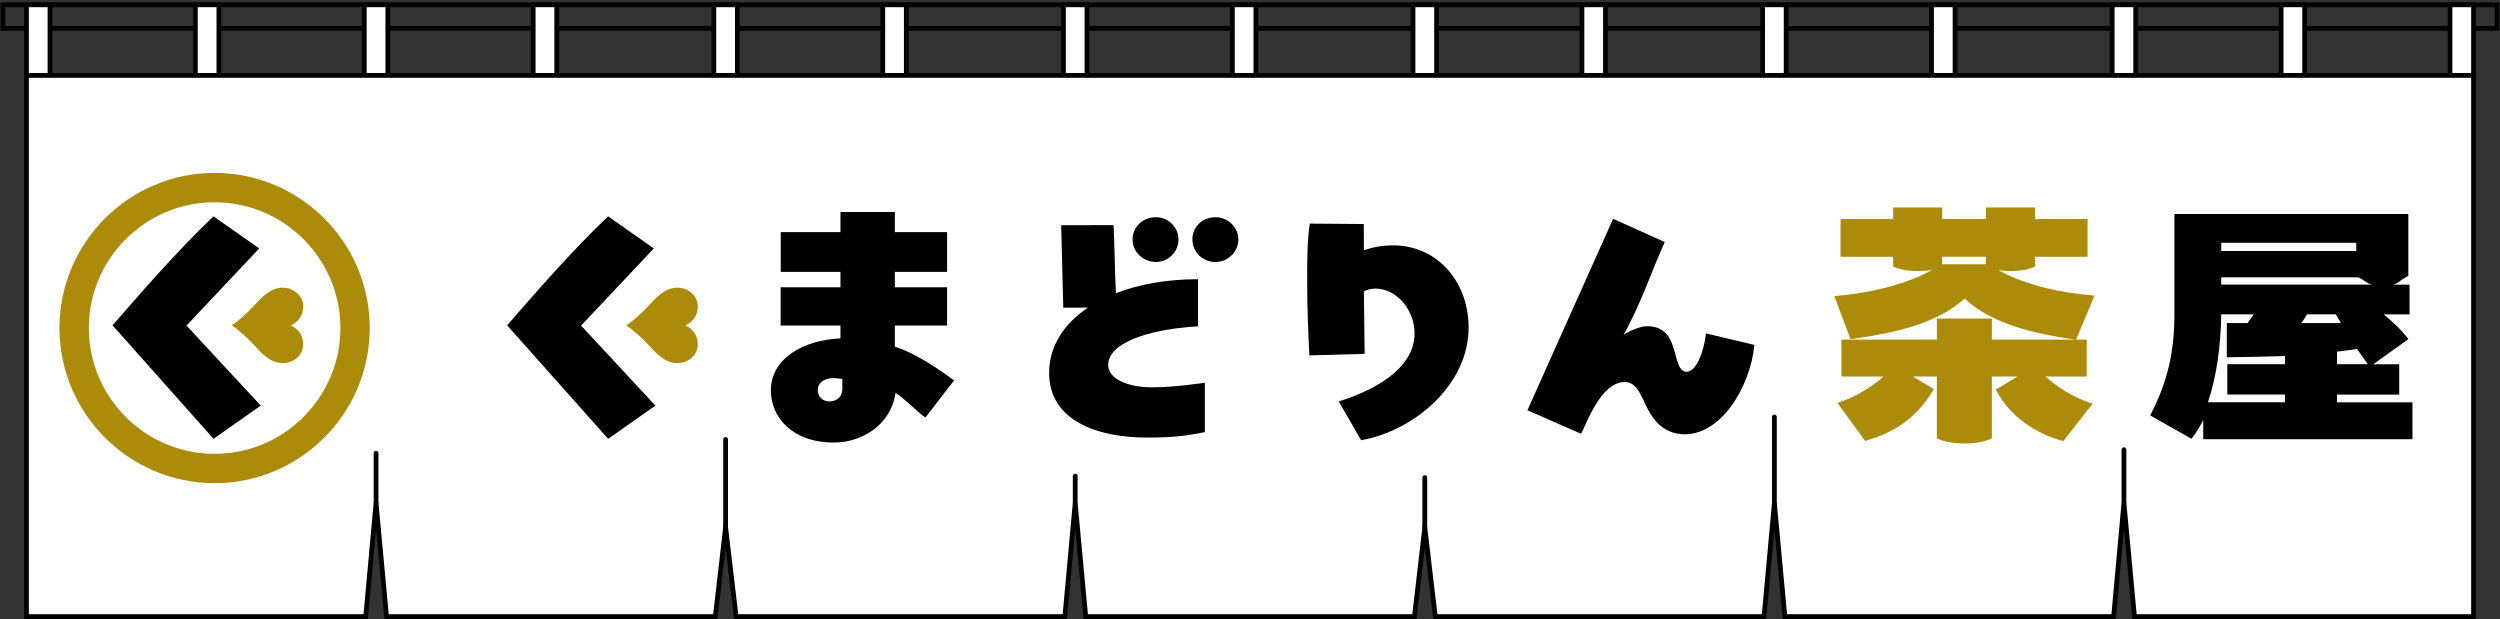 <svg width="852" height="211" viewBox="0 0 852 211" fill="none" xmlns="http://www.w3.org/2000/svg">
<rect x="0" y="0" width="852" height="211" fill="#333333" stroke="none"/>
<path d="M851 1.641H1V9.661H851V1.641Z" stroke="black" stroke-width="1.63" stroke-miterlimit="10"/>
<path d="M842.98 1.641H834.96V25.701H842.98V1.641Z" fill="white" stroke="black" stroke-width="1.62" stroke-miterlimit="10"/>
<path d="M785.42 1.641H777.4V25.701H785.42V1.641Z" fill="white" stroke="black" stroke-width="1.62" stroke-miterlimit="10"/>
<path d="M727.85 1.641H719.83V25.701H727.85V1.641Z" fill="white" stroke="black" stroke-width="1.62" stroke-miterlimit="10"/>
<path d="M666.28 1.641H658.26V25.701H666.28V1.641Z" fill="white" stroke="black" stroke-width="1.62" stroke-miterlimit="10"/>
<path d="M608.72 1.641H600.7V25.701H608.72V1.641Z" fill="white" stroke="black" stroke-width="1.62" stroke-miterlimit="10"/>
<path d="M547.14 1.641H539.12V25.701H547.14V1.641Z" fill="white" stroke="black" stroke-width="1.62" stroke-miterlimit="10"/>
<path d="M489.58 1.641H481.56V25.701H489.58V1.641Z" fill="white" stroke="black" stroke-width="1.62" stroke-miterlimit="10"/>
<path d="M428.01 1.641H419.99V25.701H428.01V1.641Z" fill="white" stroke="black" stroke-width="1.62" stroke-miterlimit="10"/>
<path d="M370.44 1.641H362.42V25.701H370.44V1.641Z" fill="white" stroke="black" stroke-width="1.62" stroke-miterlimit="10"/>
<path d="M308.87 1.641H300.85V25.701H308.87V1.641Z" fill="white" stroke="black" stroke-width="1.62" stroke-miterlimit="10"/>
<path d="M251.3 1.641H243.28V25.701H251.3V1.641Z" fill="white" stroke="black" stroke-width="1.62" stroke-miterlimit="10"/>
<path d="M189.73 1.641H181.71V25.701H189.73V1.641Z" fill="white" stroke="black" stroke-width="1.62" stroke-miterlimit="10"/>
<path d="M132.17 1.641H124.15V25.701H132.17V1.641Z" fill="white" stroke="black" stroke-width="1.62" stroke-miterlimit="10"/>
<path d="M74.6 1.641H66.58V25.701H74.6V1.641Z" fill="white" stroke="black" stroke-width="1.62" stroke-miterlimit="10"/>
<path d="M17.04 1.641H9.02V25.701H17.04V1.641Z" fill="white" stroke="black" stroke-width="1.62" stroke-miterlimit="10"/>
<path d="M723.84 25.699H604.71H485.57H366.43H247.29H128.16H9.02V210.129H124.63L128.16 171.369L131.74 210.129H243.77L247.29 179.669L250.88 210.129H362.9L366.43 171.369L370.02 210.129H482.04L485.57 179.669L489.15 210.129H601.18L604.71 171.369L608.29 210.129H720.32L723.84 171.369L727.43 210.129H842.98V25.699H723.84Z" fill="white" stroke="black" stroke-width="1.62" stroke-miterlimit="10"/>
<path d="M723.84 153.262V171.372" stroke="black" stroke-width="1.63" stroke-linecap="round" stroke-linejoin="round"/>
<path d="M485.57 162.762V179.672" stroke="black" stroke-width="1.63" stroke-linecap="round" stroke-linejoin="round"/>
<path d="M128.16 154.469V171.369" stroke="black" stroke-width="1.63" stroke-linecap="round" stroke-linejoin="round"/>
<path d="M247.29 149.75V179.67" stroke="black" stroke-width="1.63" stroke-linecap="round" stroke-linejoin="round"/>
<path d="M366.43 162.262V171.372" stroke="black" stroke-width="1.63" stroke-linecap="round" stroke-linejoin="round"/>
<path d="M604.71 142.121V171.371" stroke="black" stroke-width="1.63" stroke-linecap="round" stroke-linejoin="round"/>
<path d="M88.34 84.661L63.56 110.96L88.87 138.23L72.77 149.55L38.35 110.871C45.45 102.751 59.96 85.82 72.77 73.731L88.34 84.661Z" fill="black"/>
<path d="M96.3 123.743C91.98 123.743 88.9 120.123 86.8 117.833C84.27 115.053 80.81 112.073 79.05 110.953C78.99 110.923 78.99 110.863 79.05 110.833C80.81 109.713 84.26 106.733 86.8 103.953C88.9 101.663 92.01 98.043 96.3 98.043C100.27 98.043 103.33 100.943 103.33 104.413C103.33 106.493 102.61 109.183 99.24 110.843C99.15 110.873 99.15 110.933 99.24 110.963C102.58 112.593 103.33 115.303 103.33 117.393C103.33 120.863 100.28 123.763 96.3 123.763V123.743Z" fill="#AD8B0A"/>
<path d="M73.14 164.662C43.99 164.662 20.27 140.942 20.27 111.792C20.27 82.642 43.99 58.922 73.14 58.922C102.29 58.922 126.01 82.642 126.01 111.792C126.01 140.942 102.29 164.662 73.14 164.662ZM73.14 68.942C49.51 68.942 30.28 88.172 30.28 111.802C30.28 135.432 49.51 154.662 73.14 154.662C96.77 154.662 116 135.432 116 111.802C116 88.172 96.77 68.942 73.14 68.942Z" fill="#AD8B0A"/>
<path d="M222.82 84.665L198.04 110.964L223.35 138.234L207.25 149.554L172.83 110.875C179.93 102.755 194.44 85.824 207.25 73.734L222.82 84.665Z" fill="black"/>
<path d="M315.38 142.282C312.63 140.442 308.16 135.672 305.19 133.932C303.56 145.142 293.32 150.822 284.21 150.822C269.91 150.822 262.71 142.122 262.71 133.032C262.71 122.102 273.94 115.822 286.43 115.332V110.952H266.04V97.892H286.43V92.662H266.08V79.122H286.43V72.242H304.96V79.122H322.77V92.662H304.96V97.892H322.77V110.952H304.96V118.132C311.31 120.162 318.8 124.912 325.15 129.652L315.37 142.282H315.38ZM287.07 129.152C285.9 128.962 284.85 128.862 283.79 128.862C281.78 128.862 278.71 129.922 278.71 132.922C278.71 135.142 280.19 136.792 282.73 136.792C284.85 136.792 287.07 135.442 287.07 132.632V129.152Z" fill="black"/>
<path d="M392.29 132.003C401.08 132.003 409.87 130.454 410.61 130.454V147.283C404.68 148.343 401.18 149.124 390.8 149.124C374.07 149.124 357.54 143.413 357.54 127.073C357.54 118.173 362.41 110.443 370.78 104.833L362.37 104.863L361.65 76.753L379.49 76.724C379.9 84.464 379.9 92.614 380.32 99.894C388.16 96.894 397.69 95.153 408.28 95.153V111.204C390.59 112.264 377.67 117.104 377.67 124.354C377.67 129.384 384.98 131.994 392.29 131.994V132.003ZM401.63 81.573C401.63 85.893 398.15 89.283 393.88 89.283C389.61 89.283 385.97 85.893 385.97 81.573C385.97 77.253 389.61 74.023 393.88 74.023C398.15 74.023 401.63 77.413 401.63 81.573ZM422.03 81.573C422.03 85.893 418.39 89.283 414.28 89.283C409.85 89.283 406.37 85.893 406.37 81.573C406.37 77.253 409.85 74.023 414.28 74.023C418.39 74.023 422.03 77.413 422.03 81.573Z" fill="black"/>
<path d="M500.5 111.193C500.82 130.733 482.3 146.743 463.87 150.033L456.24 136.793C466.3 133.693 482.08 126.553 482.08 113.593C482.08 105.853 476.22 98.413 468.73 98.343C467.35 98.333 466.08 98.633 464.81 99.313L465.07 120.593L446.24 121.123C445.89 114.403 445.48 104.913 445.48 96.893C445.48 88.873 445.48 82.443 446.36 76.203L464.78 76.343L464.82 85.263C468 84.203 471.28 83.623 474.78 83.623C489.29 83.623 500.25 95.263 500.5 111.223V111.193Z" fill="black"/>
<path d="M597.89 117.524C596.54 131.954 586.19 149.015 573.04 147.955C564.75 147.285 561.87 140.174 559.92 136.044C558.35 132.734 556.85 130.194 553.69 130.194C545.33 130.194 540.5 145.124 538.8 147.834L520.55 139.804L549.75 74.574L567.34 82.495C563.09 91.815 559.21 103.634 553.28 114.174C555.11 112.774 559.09 111.285 560.66 111.205C573.07 110.545 569.31 125.865 574.47 126.685C577.93 127.235 580.77 119.775 581.39 113.625L597.89 117.544V117.524Z" fill="black"/>
<path d="M669.44 151.143C666.04 151.143 662.96 150.613 660.54 149.613L660.07 149.423V128.313H651.88L659.06 132.603L658.65 133.273C652.85 142.693 645.48 147.403 636.13 150.103L635.62 150.253L626.17 137.273L627.18 136.953C632.05 135.403 637.54 132.163 641.88 128.313H627.56V115.743H660.08V108.563H678.82V115.743H707.27L706.92 115.693C693.82 113.793 679.19 110.653 669.54 101.793C659.8 110.473 645.4 113.513 631.26 115.513L630.66 115.593L625.13 100.913L626.13 100.823C636.18 99.963 649.38 97.193 658.55 91.933C657.06 92.243 655.42 92.393 653.55 92.393C650.5 92.393 647.85 91.943 645.66 91.043L645.19 90.853V87.513H627.26V74.663H645.19V70.703H661.91V74.663H676.8V70.703H693.52V74.663H711.45V87.513H693.52V90.853L693.05 91.043C690.8 91.973 688.36 92.393 685.16 92.393C683.7 92.393 682.31 92.283 681 92.063C691.37 97.743 703.76 99.873 712.78 100.643L713.82 100.733L707.53 115.743H711.15V128.313H697.03C701.46 132.233 707.1 135.583 712.14 137.233L713.17 137.573L703.17 150.343L702.68 150.203C693.5 147.583 685.22 142.053 680.54 133.423L680.18 132.763L687.56 128.313H678.83V149.423L678.36 149.623C675.88 150.653 672.97 151.153 669.46 151.153L669.44 151.143ZM661.89 87.503V90.153L661.99 90.073H676.77V87.493H661.88L661.89 87.503Z" fill="#AD8B0A"/>
<path d="M822.16 149.672H750.86V143.162C749.82 145.232 748.6 147.212 747.27 149.002L746.87 149.542L732.79 141.582L733.12 140.932C738.74 129.882 741.04 119.972 741.04 106.742V72.922H820.76V94.002L819.64 94.622C818.26 95.342 817.01 96.812 815.43 97.022H821.17V107.142H812.36C815.7 109.862 818.3 112.422 820.3 114.932L820.8 115.562L808.8 124.132H817.65V134.472H796.45V137.122H822.17V149.692L822.16 149.672ZM752.45 137.102H778.72V134.452H759.07V124.112H778.72V121.332C772.54 121.552 766.39 121.642 761.41 121.722L758.9 121.772V110.112H765.97L768.08 107.122H757C756.83 118.502 755.27 128.822 752.46 137.092L752.45 137.102ZM796.45 124.112H806.95L803.27 118.902C801.58 119.272 798.42 119.582 796.45 119.832V124.112ZM757 97.002H808.51C806.65 96.752 805.02 94.902 803.67 94.522H756.99V97.002H757ZM784.29 110.112H797.81L796.86 108.492L796.03 107.122H786.22C785.68 108.122 785.04 109.112 784.29 110.112ZM757 85.542H803.02V82.752H757V85.542Z" fill="black"/>
<path d="M230.78 123.743C226.46 123.743 223.38 120.123 221.28 117.833C218.75 115.053 215.29 112.073 213.53 110.953C213.47 110.923 213.47 110.863 213.53 110.833C215.29 109.713 218.74 106.733 221.28 103.953C223.38 101.663 226.49 98.043 230.78 98.043C234.75 98.043 237.81 100.943 237.81 104.413C237.81 106.493 237.09 109.183 233.72 110.843C233.63 110.873 233.63 110.933 233.72 110.963C237.06 112.593 237.81 115.303 237.81 117.393C237.81 120.863 234.76 123.763 230.78 123.763V123.743Z" fill="#AD8B0A"/>
</svg>
